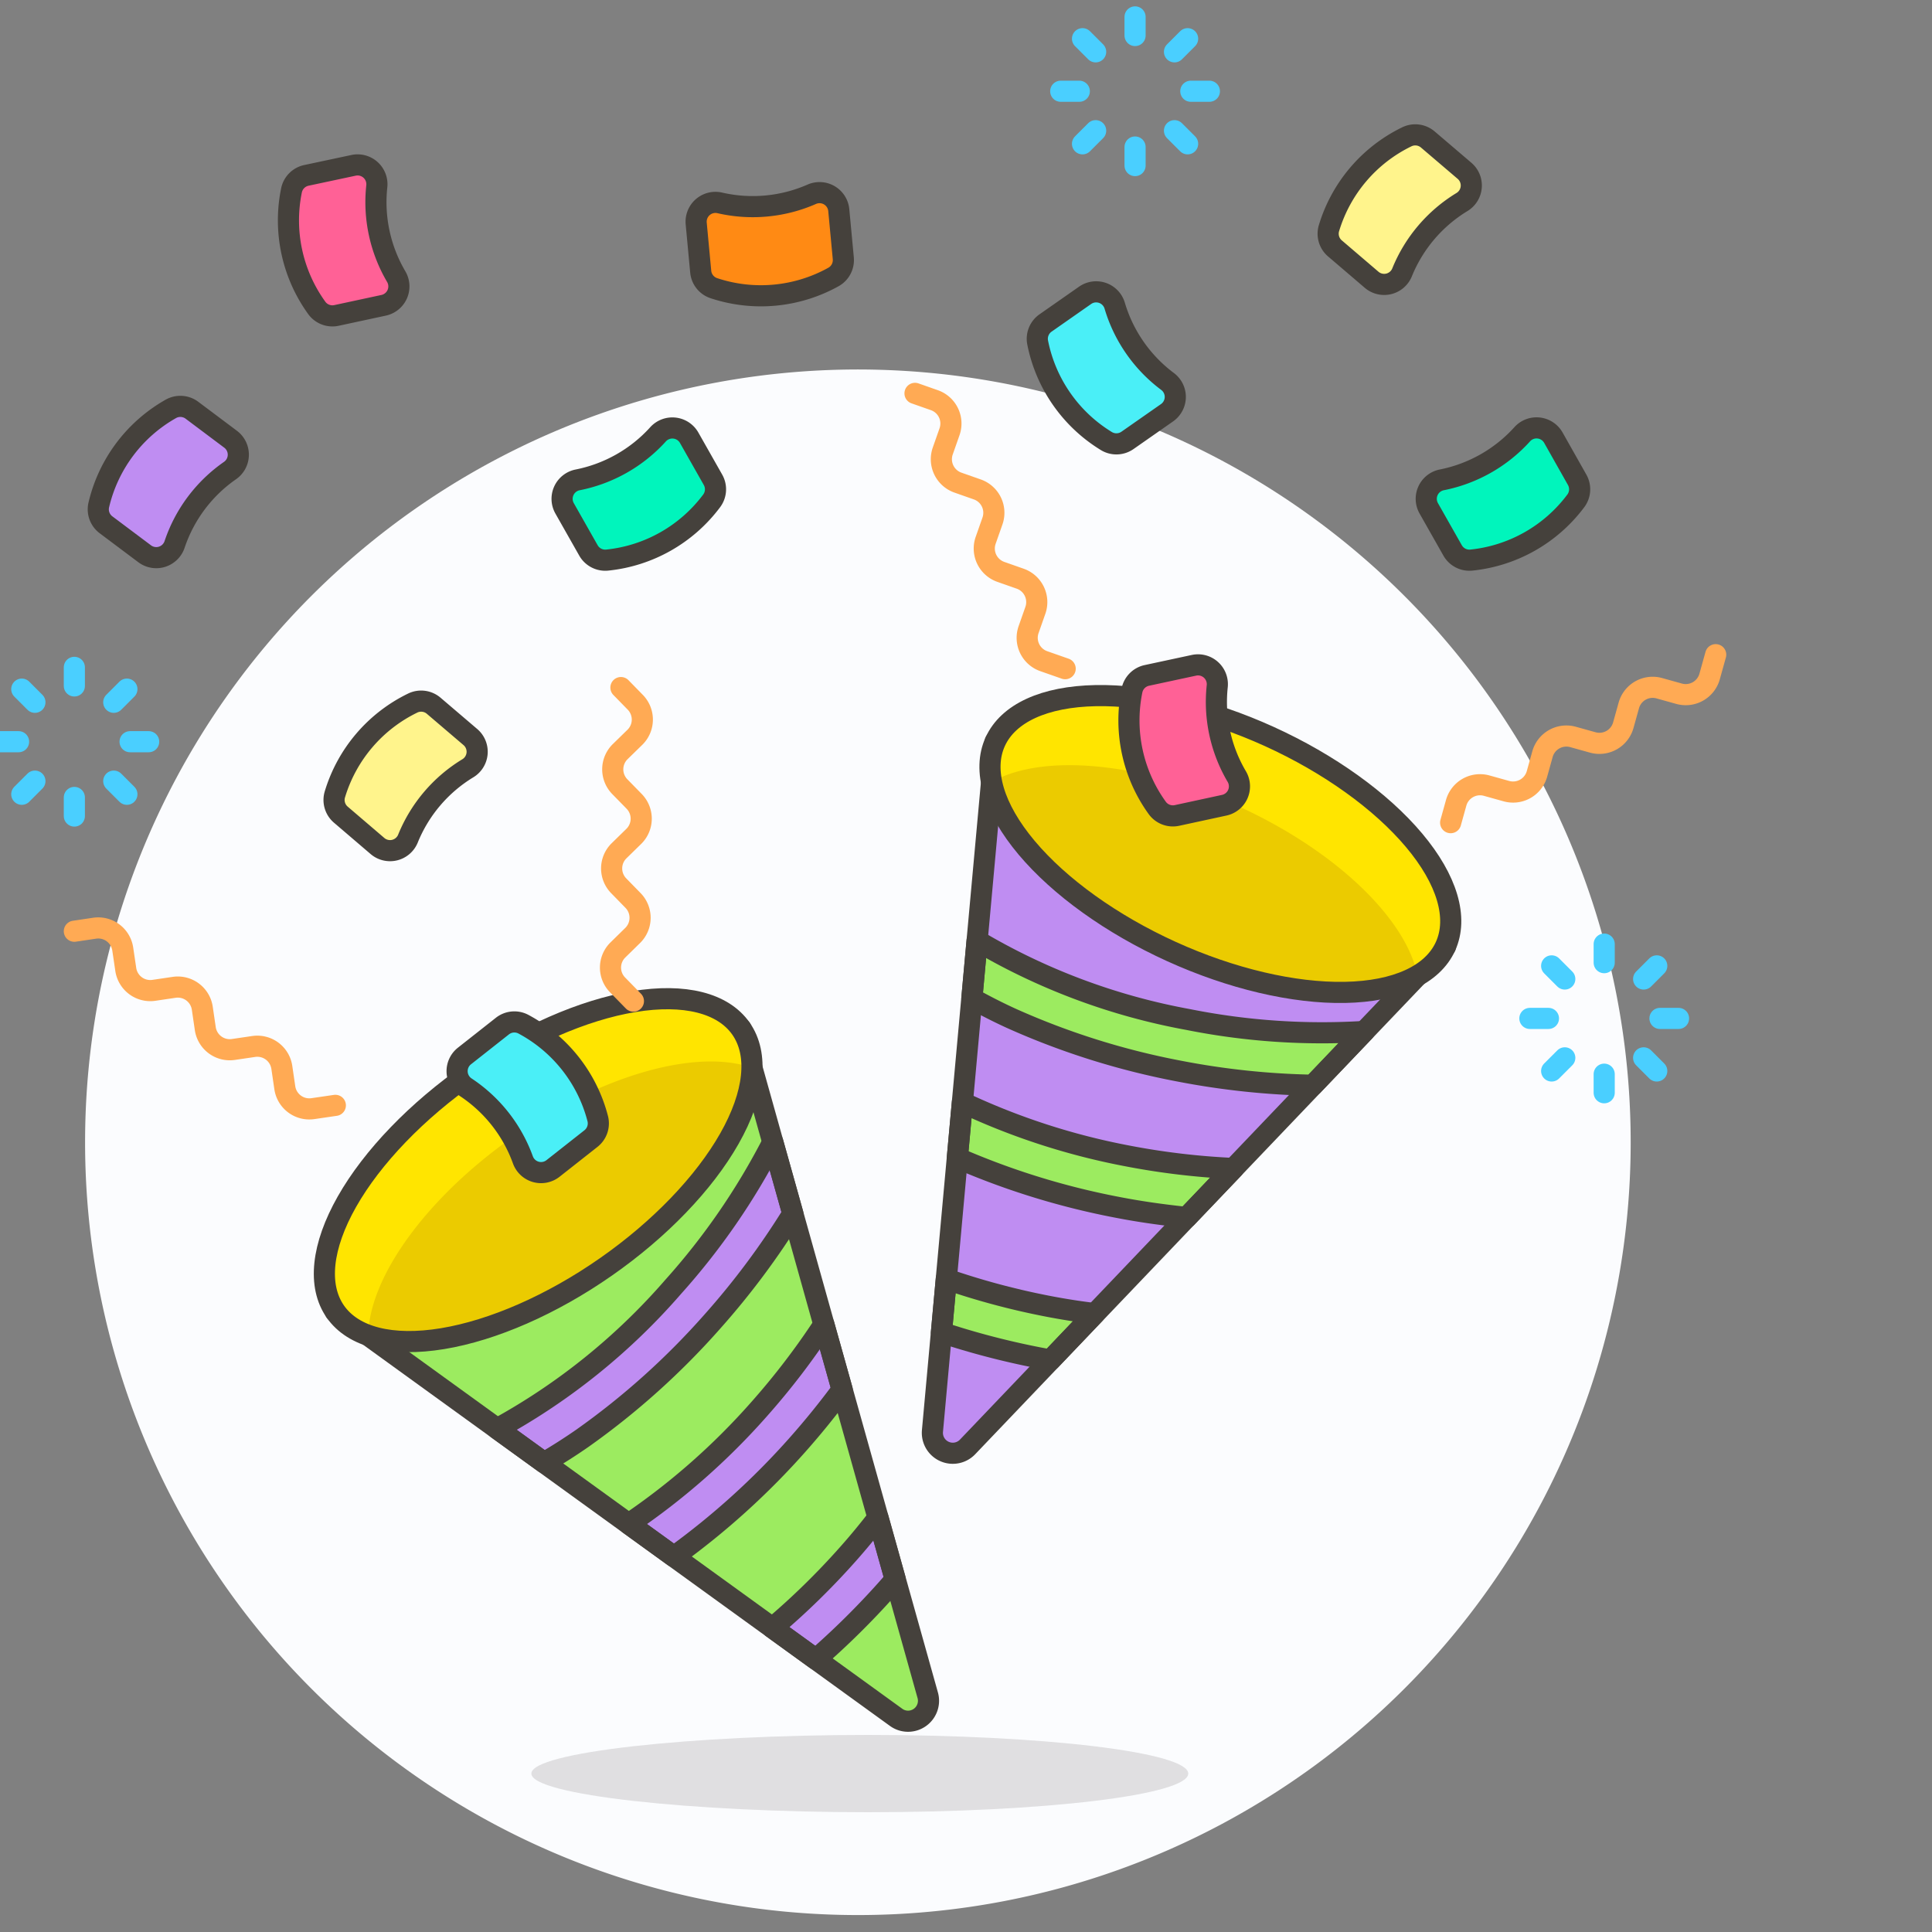 <svg
  id="confetti"
  viewBox="0 0 128 128"
  fill="none"
  xmlns="http://www.w3.org/2000/svg"
>
  <rect x="0" y="0" width="128" height="128" fill="#808080" stroke="none"/>
  <g clip-path="url(#a)">
    <path
      d="M5.637 75.679a51.201 51.201 0 0087.404 36.204A51.2 51.2 0 105.637 75.679z"
      fill="#FBFCFE"
    />
    <path
      opacity=".15"
      d="M78.725 117.504c0 1.416-9.499 2.56-21.216 2.56s-22.304-1.144-22.304-2.56c0-1.416 10.587-2.56 22.304-2.56 11.717 0 21.216 1.152 21.216 2.56z"
      fill="#45413C"
    />
    <path
      d="M22.216 86.897l37.152 26.88a1.348 1.348 0 001.568.014 1.353 1.353 0 00.529-1.476l-12.37-44.16-26.88 18.742z"
      fill="#9CEB60"
    />
    <path
      d="M44.608 85.248a42.358 42.358 0 01-11.668 9.407l3.11 2.249a37.461 37.461 0 002.532-1.613 49.93 49.93 0 008.618-7.739 51.279 51.279 0 005.327-7.146L51.2 75.67a45.357 45.357 0 01-6.592 9.578zM50.277 93.379a45.507 45.507 0 01-8.622 7.58l2.994 2.166a50.063 50.063 0 008.22-7.44 52.255 52.255 0 002.926-3.616l-1.21-4.319a48.32 48.32 0 01-4.308 5.629zM56.17 102.971a48.817 48.817 0 01-4.992 4.877l2.876 2.081a52.729 52.729 0 004.703-4.65c.188-.213.37-.425.553-.64l-1.143-4.085a42.336 42.336 0 01-1.997 2.417z"
      fill="#BF8DF2"
      stroke="#45413C"
      stroke-width="1.4"
      stroke-linecap="round"
      stroke-linejoin="round"
    />
    <path
      d="M22.216 86.897l37.152 26.88a1.348 1.348 0 001.568.014 1.353 1.353 0 00.529-1.476l-12.37-44.16-26.88 18.742z"
      stroke="#45413C"
      stroke-width="1.4"
      stroke-linecap="round"
      stroke-linejoin="round"
    />
    <path
      d="M22.216 86.895c1.187 1.703 3.741 2.348 7.101 1.795 3.36-.554 7.25-2.26 10.814-4.746 3.565-2.485 6.512-5.545 8.193-8.506 1.68-2.961 1.958-5.582.771-7.284-1.187-1.703-3.741-2.348-7.101-1.795-3.36.553-7.25 2.26-10.814 4.746-3.565 2.485-6.512 5.545-8.193 8.506-1.68 2.961-1.958 5.581-.771 7.284z"
      fill="#EBCB00"
    />
    <path
      d="M49.824 70.747c-3.566-1.28-9.843.391-15.744 4.51-5.9 4.12-9.642 9.431-9.68 13.219a4.322 4.322 0 01-2.175-1.58c-2.473-3.545 1.536-10.615 8.96-15.79 7.424-5.175 15.443-6.496 17.92-2.944.507.764.759 1.669.719 2.585z"
      fill="#FFE500"
    />
    <path
      d="M22.216 86.895c1.187 1.703 3.741 2.348 7.101 1.795 3.36-.554 7.25-2.26 10.814-4.746 3.565-2.485 6.512-5.545 8.193-8.506 1.68-2.961 1.958-5.582.771-7.284-1.187-1.703-3.741-2.348-7.101-1.795-3.36.553-7.25 2.26-10.814 4.746-3.565 2.485-6.512 5.545-8.193 8.506-1.68 2.961-1.958 5.581-.771 7.284v0z"
      stroke="#45413C"
      stroke-width="1.4"
      stroke-linecap="round"
      stroke-linejoin="round"
    />
    <path
      d="M65.936 49.14l-4.158 45.664a1.353 1.353 0 002.327 1.058L95.77 62.696 65.936 49.139z"
      fill="#BF8DF2"
    />
    <path
      d="M78.779 67.557a42.368 42.368 0 01-14.044-5.235l-.346 3.822c.858.474 1.745.93 2.68 1.354a49.898 49.898 0 0011.05 3.465c2.921.568 5.887.882 8.863.936l3.4-3.561a45.257 45.257 0 01-11.603-.78zM74.68 76.581a45.46 45.46 0 01-10.92-3.548l-.335 3.68a50.079 50.079 0 0010.591 3.273c1.549.302 3.085.512 4.608.672l3.096-3.244a48.582 48.582 0 01-7.04-.833zM69.435 86.544a49.168 49.168 0 01-6.74-1.804l-.323 3.535a52.556 52.556 0 006.4 1.674c.279.055.554.103.832.151l2.928-3.072a43.31 43.31 0 01-3.097-.484z"
      fill="#9CEB60"
      stroke="#45413C"
      stroke-width="1.4"
      stroke-linecap="round"
      stroke-linejoin="round"
    />
    <path
      d="M65.936 49.14l-4.158 45.664a1.353 1.353 0 002.327 1.058L95.77 62.696 65.936 49.139z"
      stroke="#45413C"
      stroke-width="1.4"
      stroke-linecap="round"
      stroke-linejoin="round"
    />
    <path
      d="M77.615 63.043c3.956 1.798 8.09 2.77 11.495 2.706 3.405-.065 5.8-1.163 6.658-3.053.859-1.89.11-4.416-2.08-7.023-2.19-2.608-5.642-5.082-9.598-6.88-3.957-1.797-8.092-2.77-11.496-2.706-3.405.065-5.8 1.163-6.658 3.053-.859 1.89-.11 4.416 2.08 7.023 2.19 2.608 5.642 5.082 9.599 6.88z"
      fill="#EBCB00"
    />
    <path
      d="M93.912 64.64c-.723-3.718-5.36-8.266-11.915-11.245-6.556-2.978-13.032-3.475-16.309-1.575a4.324 4.324 0 01.247-2.68c1.792-3.935 9.916-4.097 18.154-.348 8.239 3.75 13.467 9.968 11.68 13.904a4.33 4.33 0 01-1.857 1.944z"
      fill="#FFE500"
    />
    <path
      d="M77.615 63.043c3.956 1.798 8.09 2.77 11.495 2.706 3.405-.065 5.8-1.163 6.658-3.053.859-1.89.11-4.416-2.08-7.023-2.19-2.608-5.642-5.082-9.598-6.88-3.957-1.797-8.092-2.77-11.496-2.706-3.405.065-5.8 1.163-6.658 3.053-.859 1.89-.11 4.416 2.08 7.023 2.19 2.608 5.642 5.082 9.599 6.88v0z"
      stroke="#45413C"
      stroke-width="1.4"
      stroke-linecap="round"
      stroke-linejoin="round"
    />
    <path
      d="M104.489 31.786a1.278 1.278 0 01-.102 1.417 9.898 9.898 0 01-6.882 3.902 1.28 1.28 0 01-1.267-.64L94.66 33.68a1.28 1.28 0 01.855-1.886 9.73 9.73 0 005.339-3.026 1.274 1.274 0 011.091-.411 1.28 1.28 0 01.972.644l1.572 2.784zM47.237 31.786a1.28 1.28 0 01-.102 1.417 9.899 9.899 0 01-6.881 3.902 1.28 1.28 0 01-1.269-.64l-1.578-2.784a1.28 1.28 0 01.856-1.886 9.729 9.729 0 005.34-3.026 1.28 1.28 0 012.056.233l1.578 2.784z"
      fill="#00F5BC"
      stroke="#45413C"
      stroke-width="1.4"
      stroke-linecap="round"
      stroke-linejoin="round"
    />
    <path
      d="M77.976 54.026a1.28 1.28 0 01-1.32-.52 9.9 9.9 0 01-1.665-7.734 1.28 1.28 0 01.99-1.024l3.13-.672a1.28 1.28 0 011.535 1.38 9.728 9.728 0 001.298 6 1.279 1.279 0 01-.838 1.893l-3.13.677zM22.291 20.899a1.28 1.28 0 01-1.32-.521 9.902 9.902 0 01-1.665-7.734 1.28 1.28 0 01.99-1.024l3.133-.667a1.28 1.28 0 011.536 1.381 9.728 9.728 0 001.29 6 1.28 1.28 0 01-.84 1.893l-3.124.672z"
      fill="#FF6196"
      stroke="#45413C"
      stroke-width="1.4"
      stroke-linecap="round"
      stroke-linejoin="round"
    />
    <path
      d="M12.717 27.18a1.28 1.28 0 00-1.419-.079 9.905 9.905 0 00-4.747 6.329 1.28 1.28 0 00.473 1.339l2.56 1.92a1.28 1.28 0 001.98-.61 9.728 9.728 0 013.683-4.909 1.28 1.28 0 00.03-2.07l-2.56-1.92z"
      fill="#BF8DF2"
      stroke="#45413C"
      stroke-width="1.4"
      stroke-linecap="round"
      stroke-linejoin="round"
    />
    <path
      d="M33.285 67.981a1.28 1.28 0 011.416-.113 9.9 9.9 0 014.893 6.215 1.28 1.28 0 01-.441 1.35l-2.514 1.98a1.28 1.28 0 01-1.993-.562 9.729 9.729 0 00-3.793-4.821 1.279 1.279 0 01-.08-2.069l2.512-1.98zM69.27 21.398a1.28 1.28 0 00-.517 1.322 9.897 9.897 0 004.524 6.487 1.28 1.28 0 001.421-.03l2.619-1.83a1.279 1.279 0 00.042-2.07 9.729 9.729 0 01-3.51-5.034 1.28 1.28 0 00-1.958-.677l-2.62 1.832z"
      fill="#4AEFF7"
      stroke="#45413C"
      stroke-width="1.4"
      stroke-linecap="round"
      stroke-linejoin="round"
    />
    <path
      d="M55.87 17.113a1.28 1.28 0 01-.674 1.251 9.899 9.899 0 01-7.876.737 1.28 1.28 0 01-.896-1.103l-.298-3.186a1.28 1.28 0 011.555-1.372 9.736 9.736 0 006.11-.573 1.279 1.279 0 011.78 1.057l.3 3.19z"
      fill="#FF8A14"
      stroke="#45413C"
      stroke-width="1.4"
      stroke-linecap="round"
      stroke-linejoin="round"
    />
    <path
      d="M88.44 16.456a1.28 1.28 0 01-.384-1.366 9.897 9.897 0 015.13-6.016 1.28 1.28 0 011.409.166l2.432 2.075a1.28 1.28 0 01-.159 2.065 9.738 9.738 0 00-3.98 4.672 1.28 1.28 0 01-2.013.485l-2.434-2.081zM22.578 53.971a1.28 1.28 0 01-.384-1.365 9.896 9.896 0 015.129-6.016 1.28 1.28 0 011.408.166l2.432 2.075a1.28 1.28 0 01-.158 2.064 9.727 9.727 0 00-3.98 4.672 1.281 1.281 0 01-2.013.486l-2.434-2.082z"
      fill="#FFF48C"
      stroke="#45413C"
      stroke-width="1.4"
      stroke-linecap="round"
      stroke-linejoin="round"
    />
    <path
      d="M4.926 45.445v-1.231M7.537 46.528l.87-.871M8.618 49.14H9.85M7.537 51.752l.87.87M4.926 52.833v1.232M2.313 51.752l-.87.87M1.231 49.14H0M2.313 46.528l-.87-.871M75.201 2.353V1.12M77.813 3.434l.87-.87M78.894 6.045h1.231M77.813 8.658l.87.87M75.201 9.74v1.23M72.59 8.658l-.871.87M71.507 6.045h-1.231M72.59 3.434l-.871-.87M106.282 63.779v-1.23M108.895 64.862l.87-.87M109.977 67.473h1.231M108.895 70.085l.87.87M106.282 71.167v1.231M103.671 70.085l-.87.87M102.589 67.473h-1.231M103.671 64.862l-.87-.87"
      stroke="#4ACFFF"
      stroke-width="1.4"
      stroke-linecap="round"
      stroke-linejoin="round"
    />
    <path
      d="M70.57 44.302l-1.415-.496a1.64 1.64 0 01-1.008-2.093l.45-1.28a1.644 1.644 0 00-1.007-2.093l-1.28-.45a1.641 1.641 0 01-1.007-2.092l.45-1.28a1.64 1.64 0 00-1.007-2.093l-1.28-.45a1.644 1.644 0 01-1.007-2.092l.45-1.28a1.64 1.64 0 00-1.007-2.091l-1.28-.45M41.965 66.326l-1.05-1.074a1.638 1.638 0 01.027-2.32l.971-.952a1.642 1.642 0 00.027-2.322l-.95-.973a1.642 1.642 0 01.025-2.32l.973-.951a1.643 1.643 0 00.027-2.322l-.951-.972a1.644 1.644 0 01.025-2.322l.973-.95a1.642 1.642 0 00.026-2.322l-.95-.972M22.217 73.233l-1.484.217a1.641 1.641 0 01-1.864-1.386l-.197-1.346a1.642 1.642 0 00-1.863-1.386l-1.346.198a1.64 1.64 0 01-1.863-1.385l-.197-1.346a1.642 1.642 0 00-1.864-1.386l-1.345.199a1.642 1.642 0 01-1.862-1.387l-.199-1.345a1.641 1.641 0 00-1.856-1.385l-1.351.201M113.669 43.375l-.403 1.447a1.643 1.643 0 01-2.021 1.14l-1.311-.365a1.64 1.64 0 00-2.022 1.142l-.365 1.31a1.643 1.643 0 01-2.021 1.14l-1.311-.365a1.644 1.644 0 00-2.022 1.142l-.365 1.31a1.643 1.643 0 01-2.021 1.14l-1.31-.365a1.642 1.642 0 00-2.023 1.142l-.365 1.31"
      stroke="#FFAA54"
      stroke-width="1.4"
      stroke-linecap="round"
      stroke-linejoin="round"
    />
  </g>
  <defs>
    <clipPath id="clip0"><path fill="#fff" d="M0 0h128v128H0z" /></clipPath>
  </defs>
</svg>
